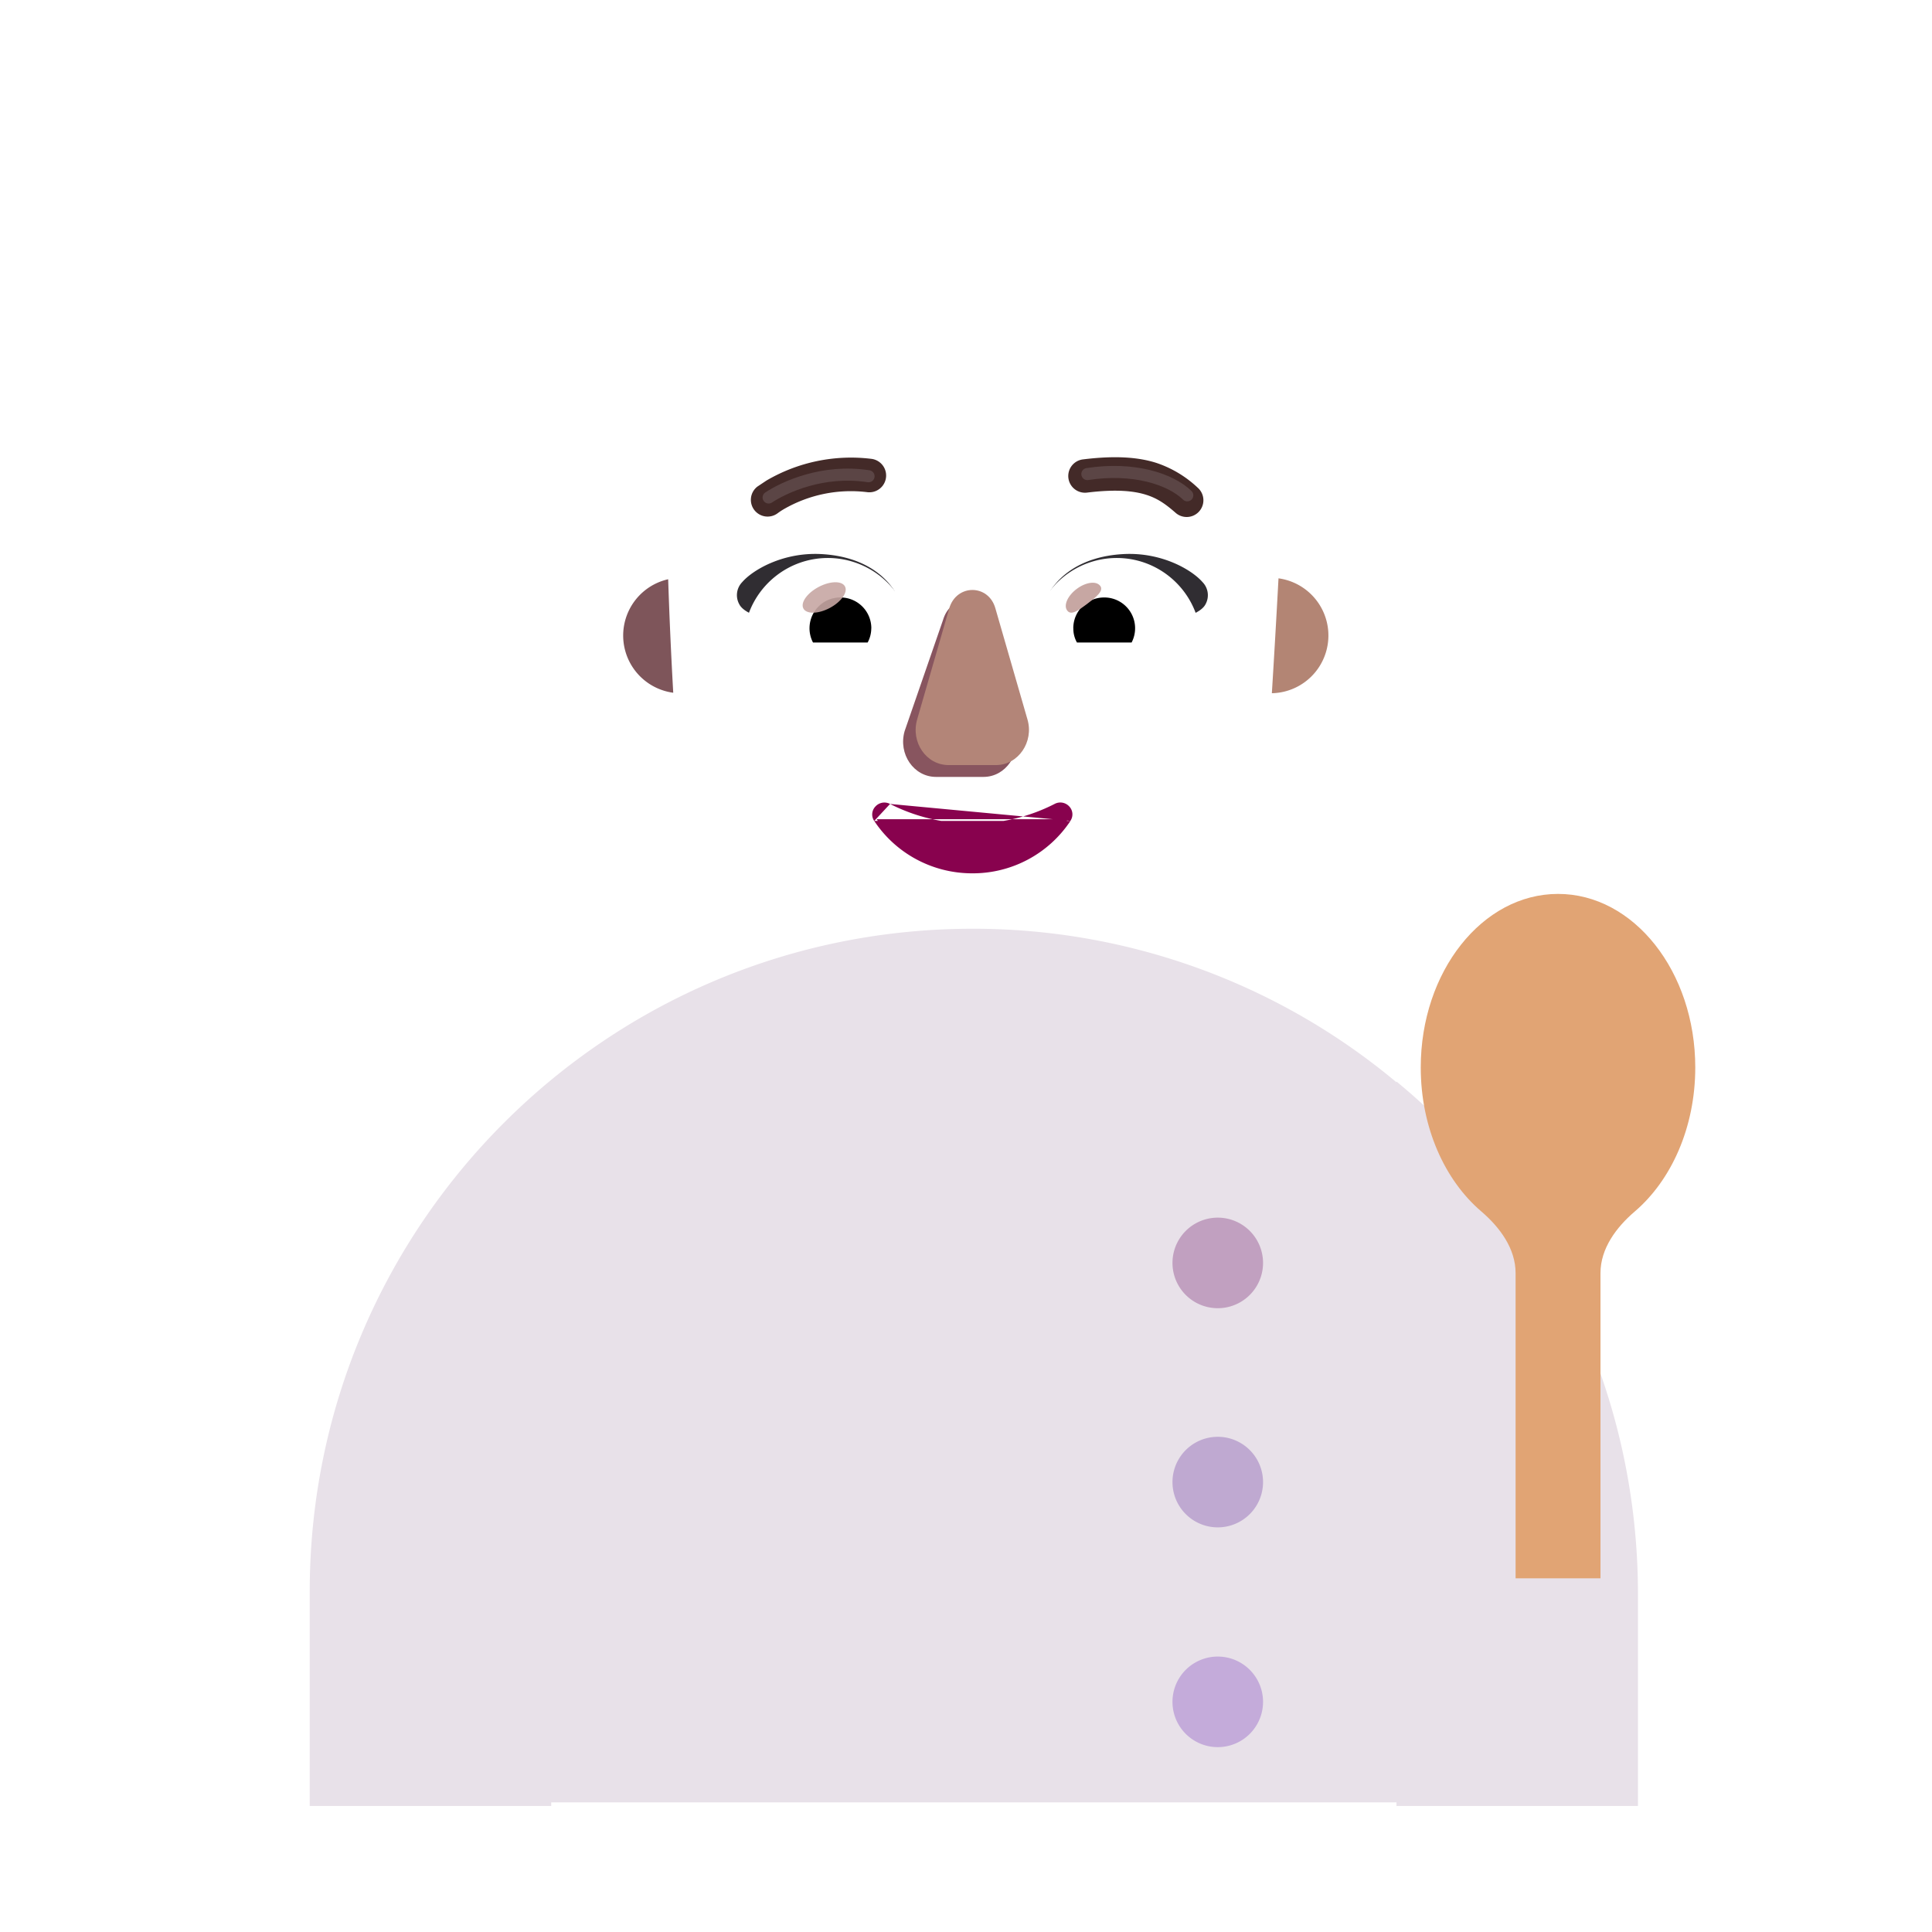 <svg xmlns="http://www.w3.org/2000/svg" width="3em" height="3em" viewBox="0 0 32 32"><g fill="none"><g filter="url(#)"><path fill="url(#)" d="M23.584 10.66a3.5 3.5 0 0 0-.562-1.912c-.545-.846-1.488-1.201-1.488-1.862v-.01c0-.92-.138-1.76-.493-2.381H10.724c-.305.62-.394 1.46-.394 2.381v.01c0 .661-1.203 1.128-1.685 1.862a3.5 3.5 0 0 0-.561 1.911c0 .54.118 1.041.335 1.502c.069.15.069.33 0 .48a3.4 3.4 0 0 0-.335 1.481c0 1.861 1.488 3.373 3.32 3.373h8.859c1.833 0 3.32-1.512 3.32-3.373c0-.53-.118-1.03-.334-1.481a.58.58 0 0 1 0-.48a3.5 3.5 0 0 0 .335-1.502"/><path fill="url(#)" d="M23.584 10.66a3.5 3.5 0 0 0-.562-1.912c-.545-.846-1.488-1.201-1.488-1.862v-.01c0-.92-.138-1.76-.493-2.381H10.724c-.305.62-.394 1.46-.394 2.381v.01c0 .661-1.203 1.128-1.685 1.862a3.5 3.5 0 0 0-.561 1.911c0 .54.118 1.041.335 1.502c.069.15.069.33 0 .48a3.4 3.4 0 0 0-.335 1.481c0 1.861 1.488 3.373 3.32 3.373h8.859c1.833 0 3.32-1.512 3.32-3.373c0-.53-.118-1.03-.334-1.481a.58.58 0 0 1 0-.48a3.5 3.5 0 0 0 .335-1.502"/><path fill="url(#)" d="M23.584 10.66a3.5 3.5 0 0 0-.562-1.912c-.545-.846-1.488-1.201-1.488-1.862v-.01c0-.92-.138-1.76-.493-2.381H10.724c-.305.62-.394 1.46-.394 2.381v.01c0 .661-1.203 1.128-1.685 1.862a3.5 3.5 0 0 0-.561 1.911c0 .54.118 1.041.335 1.502c.069.15.069.33 0 .48a3.4 3.4 0 0 0-.335 1.481c0 1.861 1.488 3.373 3.32 3.373h8.859c1.833 0 3.32-1.512 3.32-3.373c0-.53-.118-1.03-.334-1.481a.58.58 0 0 1 0-.48a3.5 3.5 0 0 0 .335-1.502"/><path fill="url(#)" d="M23.584 10.66a3.5 3.5 0 0 0-.562-1.912c-.545-.846-1.488-1.201-1.488-1.862v-.01c0-.92-.138-1.76-.493-2.381H10.724c-.305.62-.394 1.46-.394 2.381v.01c0 .661-1.203 1.128-1.685 1.862a3.5 3.5 0 0 0-.561 1.911c0 .54.118 1.041.335 1.502c.069.15.069.33 0 .48a3.4 3.4 0 0 0-.335 1.481c0 1.861 1.488 3.373 3.32 3.373h8.859c1.833 0 3.32-1.512 3.32-3.373c0-.53-.118-1.03-.334-1.481a.58.58 0 0 1 0-.48a3.5 3.5 0 0 0 .335-1.502"/><path fill="url(#)" d="M23.584 10.66a3.5 3.5 0 0 0-.562-1.912c-.545-.846-1.488-1.201-1.488-1.862v-.01c0-.92-.138-1.76-.493-2.381H10.724c-.305.62-.394 1.46-.394 2.381v.01c0 .661-1.203 1.128-1.685 1.862a3.5 3.5 0 0 0-.561 1.911c0 .54.118 1.041.335 1.502c.069.15.069.33 0 .48a3.4 3.4 0 0 0-.335 1.481c0 1.861 1.488 3.373 3.32 3.373h8.859c1.833 0 3.32-1.512 3.32-3.373c0-.53-.118-1.03-.334-1.481a.58.58 0 0 1 0-.48a3.5 3.5 0 0 0 .335-1.502"/></g><g filter="url(#)"><path fill="url(#)" d="M21.026 12.133q.1-1.595.185-3.191a1.61 1.61 0 0 1-.185 3.19"/><path fill="url(#)" d="M21.026 12.133q.1-1.595.185-3.191a1.61 1.61 0 0 1-.185 3.19"/></g><g filter="url(#)"><path fill="url(#)" d="M11.05 8.933a1.61 1.61 0 0 0 .139 3.2a78 78 0 0 1-.139-3.2"/></g><g filter="url(#)"><path fill="#7E555A" d="M11.067 9.594a.956.956 0 0 0 .084 1.88a78 78 0 0 1-.084-1.88"/><path fill="url(#)" d="M11.067 9.594a.956.956 0 0 0 .084 1.88a78 78 0 0 1-.084-1.88"/></g><g filter="url(#)"><path fill="#B38574" d="M21.066 11.482q.059-.952.11-1.903a.956.956 0 0 1-.11 1.903"/><path fill="url(#)" d="M21.066 11.482q.059-.952.11-1.903a.956.956 0 0 1-.11 1.903"/></g><path fill="#E8E1E9" d="M16.11 15.383c-6.07 0-10.98 4.92-10.98 10.98v3.55h4v-.06h14v.06h4v-3.502c0-3.421-1.554-6.481-4-8.498v.013a10.92 10.92 0 0 0-7.02-2.543"/><path fill="url(#)" d="M16.11 15.383c-6.07 0-10.98 4.92-10.98 10.98v3.55h4v-.06h14v.06h4v-3.502c0-3.421-1.554-6.481-4-8.498v.013a10.92 10.92 0 0 0-7.02-2.543"/><path fill="url(#)" d="M23.13 29.913h4v-3.502c0-3.421-1.554-6.481-4-8.498z"/><path fill="url(#)" d="M23.13 29.913h4v-3.502c0-3.421-1.554-6.481-4-8.498z"/><path fill="url(#)" d="M9.13 17.886a10.96 10.96 0 0 0-4 8.477v3.55h4z"/><path fill="url(#)" d="M9.13 17.886a10.96 10.96 0 0 0-4 8.477v3.55h4z"/><path fill="url(#)" d="M9.13 17.886a10.96 10.96 0 0 0-4 8.477v3.55h4z"/><g filter="url(#)"><path fill="url(#)" d="M9.13 17.913h10.052c2.176 0 3.947 1.796 3.947 4.003v7.997h-14z"/><path fill="url(#)" d="M9.13 17.913h10.052c2.176 0 3.947 1.796 3.947 4.003v7.997h-14z"/></g><path fill="url(#)" d="M9.13 17.913h10.052c2.176 0 3.947 1.796 3.947 4.003v7.997h-14z"/><path fill="url(#)" d="M9.13 17.913h10.052c2.176 0 3.947 1.796 3.947 4.003v7.997h-14z"/><g filter="url(#)"><path fill="url(#)" d="M15.843 17.409c-.385.032-1.405.252-2.103 1.142c-.469.599-.498 1.44-.52 2.069q-.004.176-.013.326q-.017.216-.07.362c-.054.155.04.342.2.332c.58-.036 1.018-.163 1.664-.705c.492-.413.742-1.063.85-1.717c.044.662.23 1.333.678 1.792c.59.604 1.013.773 1.587.867c.158.025.27-.152.231-.31a1.4 1.4 0 0 1-.034-.369q.007-.15.019-.325c.04-.628.095-1.468-.313-2.11c-.607-.955-1.6-1.275-1.98-1.345a5 5 0 0 0-.127.583a5 5 0 0 0-.07-.592"/></g><path fill="url(#)" d="M23.539 18.268H8.69a10.94 10.94 0 0 1 7.42-2.885c3.483 0 5.152.811 7.429 2.885"/><path fill="url(#)" d="M23.539 18.268H8.69a10.94 10.94 0 0 1 7.42-2.885c3.483 0 5.152.811 7.429 2.885"/><g filter="url(#)"><path fill="#C4ABDA" d="M20.92 28.188a.75.75 0 1 1-1.5 0a.75.75 0 0 1 1.5 0"/></g><g filter="url(#)"><path fill="#BFA9D1" d="M20.17 25.298a.75.75 0 1 0 0-1.5a.75.75 0 0 0 0 1.5"/></g><g filter="url(#)"><path fill="#C1A0C0" d="M20.17 21.668a.75.75 0 1 0 0-1.5a.75.75 0 0 0 0 1.5"/></g><g filter="url(#)"><path fill="url(#)" d="M21.19 28.043a.75.75 0 1 1-1.5 0a.75.75 0 0 1 1.5 0"/></g><g filter="url(#)"><path fill="url(#)" d="M20.44 25.153a.75.75 0 1 0 0-1.5a.75.75 0 0 0 0 1.5"/></g><g filter="url(#)"><path fill="url(#)" d="M20.44 21.523a.75.75 0 1 0 0-1.5a.75.75 0 0 0 0 1.5"/></g><path fill="url(#)" d="M27.112 22.97a.97.97 0 0 1 .967.967v2.215h-1.934v-2.215a.976.976 0 0 1 .967-.967"/><path fill="url(#)" d="M27.112 22.97a.97.97 0 0 1 .967.967v2.215h-1.934v-2.215a.976.976 0 0 1 .967-.967"/><path fill="url(#)" d="M13.917 18.597c.67-.924 1.704-1.194 2.096-1.245c.206.83.308 2.667-.683 3.563c-.635.574-1.078.722-1.67.787c-.164.018-.27-.165-.222-.322c.03-.1.051-.22.053-.365c.01-.634-.109-1.681.426-2.418"/><path fill="url(#)" d="M13.917 18.597c.67-.924 1.704-1.194 2.096-1.245c.206.83.308 2.667-.683 3.563c-.635.574-1.078.722-1.67.787c-.164.018-.27-.165-.222-.322c.03-.1.051-.22.053-.365c.01-.634-.109-1.681.426-2.418"/><path fill="url(#)" d="M13.917 18.597c.67-.924 1.704-1.194 2.096-1.245c.206.83.308 2.667-.683 3.563c-.635.574-1.078.722-1.67.787c-.164.018-.27-.165-.222-.322c.03-.1.051-.22.053-.365c.01-.634-.109-1.681.426-2.418"/><path fill="url(#)" d="M18.312 18.597c-.67-.924-1.704-1.194-2.096-1.245c-.205.83-.308 2.667.684 3.563c.635.574 1.077.722 1.67.787c.163.018.268-.165.221-.322c-.03-.1-.051-.22-.053-.365c-.01-.634.109-1.681-.426-2.418"/><path fill="url(#)" d="M18.312 18.597c-.67-.924-1.704-1.194-2.096-1.245c-.205.83-.308 2.667.684 3.563c.635.574 1.077.722 1.67.787c.163.018.268-.165.221-.322c-.03-.1-.051-.22-.053-.365c-.01-.634.109-1.681-.426-2.418"/><path fill="url(#)" d="M18.312 18.597c-.67-.924-1.704-1.194-2.096-1.245c-.205.83-.308 2.667.684 3.563c.635.574 1.077.722 1.67.787c.163.018.268-.165.221-.322c-.03-.1-.051-.22-.053-.365c-.01-.634.109-1.681-.426-2.418"/><path fill="url(#)" d="M18.312 18.597c-.67-.924-1.704-1.194-2.096-1.245c-.205.83-.308 2.667.684 3.563c.635.574 1.077.722 1.67.787c.163.018.268-.165.221-.322c-.03-.1-.051-.22-.053-.365c-.01-.634.109-1.681-.426-2.418"/><g filter="url(#)"><path fill="url(#)" d="M15.442 17.47c.19-.062.44-.118.707-.118s.517.056.707.119a.39.39 0 0 1 .254.45c-.092.487-.269.8-.463.99a.5.5 0 0 1-.268.13c-.109.02-.337.032-.476 0a.43.43 0 0 1-.252-.13c-.194-.19-.371-.503-.464-.99a.39.39 0 0 1 .255-.45"/></g><g filter="url(#)"><path fill="#E1A474" d="M26.509 21.086c0-.405.26-.757.568-1.02c.605-.517 1.002-1.392 1.002-2.385c0-1.588-1.018-2.875-2.273-2.875s-2.274 1.287-2.274 2.875c0 .993.398 1.868 1.003 2.384c.308.264.568.616.568 1.021v5.056h1.406z"/><path fill="url(#)" d="M26.509 21.086c0-.405.26-.757.568-1.02c.605-.517 1.002-1.392 1.002-2.385c0-1.588-1.018-2.875-2.273-2.875s-2.274 1.287-2.274 2.875c0 .993.398 1.868 1.003 2.384c.308.264.568.616.568 1.021v5.056h1.406z"/></g><g filter="url(#)"><ellipse cx="25.806" cy="17.627" fill="url(#)" rx="1.711" ry="2.227"/></g><g filter="url(#)"><path fill="url(#)" d="M23.762 25.209a.73.73 0 0 1 .726-.732h2.391a1.2 1.2 0 0 1 1.2 1.2v3.206a1 1 0 0 1-1 1h-2.591a.731.731 0 0 1-.32-1.389a.735.735 0 0 1 0-1.314a.735.735 0 0 1 0-1.314a.74.74 0 0 1-.406-.657"/><path fill="url(#)" d="M23.762 25.209a.73.73 0 0 1 .726-.732h2.391a1.2 1.2 0 0 1 1.2 1.2v3.206a1 1 0 0 1-1 1h-2.591a.731.731 0 0 1-.32-1.389a.735.735 0 0 1 0-1.314a.735.735 0 0 1 0-1.314a.74.74 0 0 1-.406-.657"/><path fill="url(#)" d="M23.762 25.209a.73.73 0 0 1 .726-.732h2.391a1.2 1.2 0 0 1 1.2 1.2v3.206a1 1 0 0 1-1 1h-2.591a.731.731 0 0 1-.32-1.389a.735.735 0 0 1 0-1.314a.735.735 0 0 1 0-1.314a.74.74 0 0 1-.406-.657"/><path fill="url(#)" d="M23.762 25.209a.73.73 0 0 1 .726-.732h2.391a1.2 1.2 0 0 1 1.2 1.2v3.206a1 1 0 0 1-1 1h-2.591a.731.731 0 0 1-.32-1.389a.735.735 0 0 1 0-1.314a.735.735 0 0 1 0-1.314a.74.74 0 0 1-.406-.657"/><path fill="url(#)" d="M23.762 25.209a.73.73 0 0 1 .726-.732h2.391a1.2 1.2 0 0 1 1.2 1.2v3.206a1 1 0 0 1-1 1h-2.591a.731.731 0 0 1-.32-1.389a.735.735 0 0 1 0-1.314a.735.735 0 0 1 0-1.314a.74.74 0 0 1-.406-.657"/></g><g filter="url(#)"><path stroke="url(#)" stroke-linecap="round" stroke-width=".1" d="M24.282 25.86h1.796"/></g><g filter="url(#)"><path stroke="url(#)" stroke-linecap="round" stroke-width=".1" d="M24.204 27.166H26"/></g><g filter="url(#)"><path stroke="url(#)" stroke-linecap="round" stroke-width=".1" d="M24.282 28.47h1.796"/></g><g filter="url(#)"><path fill="url(#)" d="M20.194 7.21H16.88c-1.314 0-2.508-.595-3.244-1.657a.272.272 0 0 0-.478.049l-.08.195a2.34 2.34 0 0 1-1.234 1.238a.4.4 0 0 1-.11.048c-.248.117-.816.488-.825 1.452l.139 3.236c.12 2.865 2.379 4.785 5.115 4.785c2.738 0 4.997-1.92 5.116-4.785l.13-3.08c-.02-1.354-1.026-1.481-1.215-1.481"/><path fill="url(#)" d="M20.194 7.21H16.88c-1.314 0-2.508-.595-3.244-1.657a.272.272 0 0 0-.478.049l-.08.195a2.34 2.34 0 0 1-1.234 1.238a.4.4 0 0 1-.11.048c-.248.117-.816.488-.825 1.452l.139 3.236c.12 2.865 2.379 4.785 5.115 4.785c2.738 0 4.997-1.92 5.116-4.785l.13-3.08c-.02-1.354-1.026-1.481-1.215-1.481"/><path fill="url(#)" d="M20.194 7.21H16.88c-1.314 0-2.508-.595-3.244-1.657a.272.272 0 0 0-.478.049l-.08.195a2.34 2.34 0 0 1-1.234 1.238a.4.4 0 0 1-.11.048c-.248.117-.816.488-.825 1.452l.139 3.236c.12 2.865 2.379 4.785 5.115 4.785c2.738 0 4.997-1.92 5.116-4.785l.13-3.08c-.02-1.354-1.026-1.481-1.215-1.481"/><path fill="url(#)" d="M20.194 7.21H16.88c-1.314 0-2.508-.595-3.244-1.657a.272.272 0 0 0-.478.049l-.08.195a2.34 2.34 0 0 1-1.234 1.238a.4.4 0 0 1-.11.048c-.248.117-.816.488-.825 1.452l.139 3.236c.12 2.865 2.379 4.785 5.115 4.785c2.738 0 4.997-1.92 5.116-4.785l.13-3.08c-.02-1.354-1.026-1.481-1.215-1.481"/><path fill="url(#)" d="M20.194 7.21H16.88c-1.314 0-2.508-.595-3.244-1.657a.272.272 0 0 0-.478.049l-.08.195a2.34 2.34 0 0 1-1.234 1.238a.4.4 0 0 1-.11.048c-.248.117-.816.488-.825 1.452l.139 3.236c.12 2.865 2.379 4.785 5.115 4.785c2.738 0 4.997-1.92 5.116-4.785l.13-3.08c-.02-1.354-1.026-1.481-1.215-1.481"/><path fill="url(#)" d="M20.194 7.21H16.88c-1.314 0-2.508-.595-3.244-1.657a.272.272 0 0 0-.478.049l-.08.195a2.34 2.34 0 0 1-1.234 1.238a.4.4 0 0 1-.11.048c-.248.117-.816.488-.825 1.452l.139 3.236c.12 2.865 2.379 4.785 5.115 4.785c2.738 0 4.997-1.92 5.116-4.785l.13-3.08c-.02-1.354-1.026-1.481-1.215-1.481"/><path fill="url(#)" d="M20.194 7.21H16.88c-1.314 0-2.508-.595-3.244-1.657a.272.272 0 0 0-.478.049l-.08.195a2.34 2.34 0 0 1-1.234 1.238a.4.4 0 0 1-.11.048c-.248.117-.816.488-.825 1.452l.139 3.236c.12 2.865 2.379 4.785 5.115 4.785c2.738 0 4.997-1.92 5.116-4.785l.13-3.08c-.02-1.354-1.026-1.481-1.215-1.481"/><path fill="url(#)" d="M20.194 7.21H16.88c-1.314 0-2.508-.595-3.244-1.657a.272.272 0 0 0-.478.049l-.08.195a2.34 2.34 0 0 1-1.234 1.238a.4.4 0 0 1-.11.048c-.248.117-.816.488-.825 1.452l.139 3.236c.12 2.865 2.379 4.785 5.115 4.785c2.738 0 4.997-1.92 5.116-4.785l.13-3.08c-.02-1.354-1.026-1.481-1.215-1.481"/></g><path fill="url(#)" d="M20.194 7.21H16.88c-1.314 0-2.508-.595-3.244-1.657a.272.272 0 0 0-.478.049l-.08.195a2.34 2.34 0 0 1-1.234 1.238a.4.4 0 0 1-.11.048c-.248.117-.816.488-.825 1.452l.139 3.236c.12 2.865 2.379 4.785 5.115 4.785c2.738 0 4.997-1.92 5.116-4.785l.13-3.08c-.02-1.354-1.026-1.481-1.215-1.481"/><path fill="url(#)" d="M20.194 7.21H16.88c-1.314 0-2.508-.595-3.244-1.657a.272.272 0 0 0-.478.049l-.08.195a2.34 2.34 0 0 1-1.234 1.238a.4.4 0 0 1-.11.048c-.248.117-.816.488-.825 1.452l.139 3.236c.12 2.865 2.379 4.785 5.115 4.785c2.738 0 4.997-1.92 5.116-4.785l.13-3.08c-.02-1.354-1.026-1.481-1.215-1.481"/><g filter="url(#)"><path fill="#88555F" d="m15.618 10.273l-.635 1.838c-.108.379.152.757.52.757h.787c.37 0 .63-.384.52-.757l-.53-1.838c-.114-.407-.542-.407-.662 0"/></g><g filter="url(#)"><path fill="#B38578" d="m15.722 10.077l-.531 1.839c-.109.378.151.756.52.756h.787c.368 0 .629-.384.52-.756l-.531-1.839c-.114-.407-.646-.407-.765 0"/><path fill="url(#)" d="m15.722 10.077l-.531 1.839c-.109.378.151.756.52.756h.787c.368 0 .629-.384.52-.756l-.531-1.839c-.114-.407-.646-.407-.765 0"/><path fill="url(#)" d="m15.722 10.077l-.531 1.839c-.109.378.151.756.52.756h.787c.368 0 .629-.384.52-.756l-.531-1.839c-.114-.407-.646-.407-.765 0"/><path fill="url(#)" d="m15.722 10.077l-.531 1.839c-.109.378.151.756.52.756h.787c.368 0 .629-.384.52-.756l-.531-1.839c-.114-.407-.646-.407-.765 0"/><path fill="url(#)" d="m15.722 10.077l-.531 1.839c-.109.378.151.756.52.756h.787c.368 0 .629-.384.52-.756l-.531-1.839c-.114-.407-.646-.407-.765 0"/></g><path fill="#88024E" stroke="url(#)" stroke-width=".1" d="M14.742 13.316a2.96 2.96 0 0 0 1.362.323a2.94 2.94 0 0 0 1.363-.323a.2.2 0 0 1 .242.04a.19.19 0 0 1 .02.24m-2.987-.28l2.946.253m-2.946-.253a.2.2 0 0 0-.242.042a.19.19 0 0 0-.02.24m.262-.282l-.22.253m3.208.028l-.042-.028m.042.028l-.042-.028m.042.028a1.94 1.94 0 0 1-1.626.868c-.681 0-1.28-.347-1.624-.868m3.208-.028a1.9 1.9 0 0 1-1.584.846a1.9 1.9 0 0 1-1.583-.846m-.041.028l.041-.028m-.041.028l.041-.028"/><g filter="url(#)"><path fill="#432A28" d="M19.837 8.077a1.85 1.85 0 0 0-.687-.411c-.304-.096-.685-.122-1.213-.057a.277.277 0 0 0 .068.55c.48-.059.776-.028.978.036c.198.062.333.163.49.3a.277.277 0 0 0 .364-.418"/></g><g filter="url(#)"><path fill="#432A28" d="M12.694 7.96a2.77 2.77 0 0 1 1.739-.36a.277.277 0 1 1-.068.552a2.22 2.22 0 0 0-1.387.284a1 1 0 0 0-.091.06l-.003.002a.277.277 0 0 1-.34-.438z"/></g><g filter="url(#)"><path stroke="#5B4545" stroke-linecap="round" stroke-width=".2" d="M12.731 8.24c.257-.17.898-.47 1.655-.352"/></g><g filter="url(#)"><path stroke="#5B4545" stroke-linecap="round" stroke-width=".2" d="M19.665 8.204c-.282-.274-.897-.47-1.655-.352"/></g><g filter="url(#)"><path fill="url(#)" d="M10.699 1.998a1.933 1.933 0 0 0-.682 3.743a.215.215 0 0 1 .143.198v1.052c0 .248.201.45.45.45h11.099a.45.45 0 0 0 .45-.45V5.936c0-.089.059-.166.142-.198a1.934 1.934 0 0 0-.69-3.74z"/><path fill="url(#)" d="M10.699 1.998a1.933 1.933 0 0 0-.682 3.743a.215.215 0 0 1 .143.198v1.052c0 .248.201.45.45.45h11.099a.45.45 0 0 0 .45-.45V5.936c0-.089.059-.166.142-.198a1.934 1.934 0 0 0-.69-3.74z"/></g><path fill="url(#)" d="M22.185 5.838H10.132a.2.2 0 0 1 .028.101v1.052c0 .248.201.45.45.45h11.099a.45.45 0 0 0 .45-.45V5.936a.2.2 0 0 1 .026-.098"/><path fill="url(#)" d="M22.185 5.838H10.132a.2.2 0 0 1 .028.101v1.052c0 .248.201.45.45.45h11.099a.45.45 0 0 0 .45-.45V5.936a.2.2 0 0 1 .026-.098"/><g filter="url(#)"><path fill="url(#)" d="m13.587 5.788l-.475-1.848v1.848z"/></g><g filter="url(#)"><path fill="url(#)" d="m18.7 5.788l.474-1.848v1.848z"/></g><g filter="url(#)"><path fill="url(#)" d="M15.869 3.651h.58v2.137h-.58z"/></g><g filter="url(#)"><path fill="#302D32" d="M18.613 9.177c-.766.04-1.099.422-1.219.614l2.012.46c.14.008.484-.085.563-.246a.31.31 0 0 0-.051-.363c-.176-.203-.674-.497-1.305-.465"/></g><g filter="url(#)"><path fill="#302D32" d="M13.598 9.177c.766.04 1.1.422 1.219.614l-2.012.46c-.14.008-.484-.085-.562-.246a.31.31 0 0 1 .05-.363c.176-.203.675-.497 1.305-.465"/></g><path fill="#fff" d="M18.496 9.242c.653 0 1.204.45 1.354 1.06a.274.274 0 0 1-.267.34h-2.231a.23.23 0 0 1-.228-.272a1.4 1.4 0 0 1 1.372-1.128"/><path fill="url(#)" d="M18.289 9.514a.892.892 0 0 1 .86 1.128h-1.725a.896.896 0 0 1 .864-1.128"/><path fill="#000" d="M17.777 10.407c0-.284.227-.511.511-.511a.51.51 0 0 1 .455.746h-.905a.46.46 0 0 1-.06-.235"/><g filter="url(#)"><path fill="#C7A7A3" d="M18.223 9.703c.064.085-.07.189-.22.302c-.152.113-.264.192-.327.107c-.064-.085.007-.245.158-.358s.325-.136.389-.05"/><path fill="url(#)" d="M18.223 9.703c.064.085-.07.189-.22.302c-.152.113-.264.192-.327.107c-.064-.085.007-.245.158-.358s.325-.136.389-.05"/></g><g filter="url(#)"><path fill="url(#)" d="M19.083 10.29a.84.84 0 0 0-.231-.463l-.26.285l.117.228z"/></g><path fill="#fff" d="M13.714 9.242c-.654 0-1.205.45-1.356 1.06c-.044.174.09.34.268.34h2.232a.23.23 0 0 0 .227-.272a1.4 1.4 0 0 0-1.372-1.128"/><path fill="url(#)" d="M13.92 9.514a.893.893 0 0 0-.86 1.128h1.724a1 1 0 0 0 .033-.235a.9.9 0 0 0-.897-.893"/><path fill="#000" d="M14.432 10.407a.51.51 0 0 0-.512-.511a.51.51 0 0 0-.454.746h.905a.5.5 0 0 0 .06-.235"/><g filter="url(#)"><path fill="url(#)" d="M14.736 10.302c0-.288-.235-.48-.298-.539l-.289.28l.178.36z"/></g><g filter="url(#)"><ellipse cx="13.651" cy="9.896" fill="#C7A7A3" fill-opacity=".9" rx=".39" ry=".197" transform="rotate(-27.914 13.651 9.896)"/><ellipse cx="13.651" cy="9.896" fill="url(#)" rx=".39" ry=".197" transform="rotate(-27.914 13.651 9.896)"/></g><defs><radialGradient id="" cx="0" cy="0" r="1" gradientTransform="rotate(140.889 3.89 5.297)scale(4.246 1.657)" gradientUnits="userSpaceOnUse"><stop offset=".267" stop-color="#5C4A46"/><stop offset="1" stop-color="#5C4A46" stop-opacity="0"/></radialGradient><radialGradient id="" cx="0" cy="0" r="1" gradientTransform="matrix(2.12 0 0 3.476 20.286 7.63)" gradientUnits="userSpaceOnUse"><stop offset=".27" stop-color="#150A0D"/><stop offset="1" stop-color="#150A0D" stop-opacity="0"/></radialGradient><radialGradient id="" cx="0" cy="0" r="1" gradientTransform="matrix(0 4.908 -5.852 0 14.832 12.586)" gradientUnits="userSpaceOnUse"><stop offset=".493" stop-color="#160C19"/><stop offset="1" stop-color="#160C19" stop-opacity="0"/></radialGradient><radialGradient id="" cx="0" cy="0" r="1" gradientTransform="rotate(117.05 7.925 13.535)scale(2.238 1.045)" gradientUnits="userSpaceOnUse"><stop stop-color="#534341"/><stop offset="1" stop-color="#534341" stop-opacity="0"/></radialGradient><radialGradient id="" cx="0" cy="0" r="1" gradientTransform="rotate(-43.767 24.366 -21.17)scale(1.622 2.626)" gradientUnits="userSpaceOnUse"><stop offset=".64" stop-color="#B28279"/><stop offset="1" stop-color="#CCA58B"/></radialGradient><radialGradient id="" cx="0" cy="0" r="1" gradientTransform="matrix(.568 0 0 .515 21.839 8.845)" gradientUnits="userSpaceOnUse"><stop stop-color="#906D53"/><stop offset="1" stop-color="#906D53" stop-opacity="0"/></radialGradient><radialGradient id="" cx="0" cy="0" r="1" gradientTransform="matrix(-.407 0 0 -.924 10.761 10.534)" gradientUnits="userSpaceOnUse"><stop offset=".722" stop-color="#6C4640" stop-opacity="0"/><stop offset="1" stop-color="#6C4640"/></radialGradient><radialGradient id="" cx="0" cy="0" r="1" gradientTransform="matrix(.665 -.1 .154 1.029 21.347 10.63)" gradientUnits="userSpaceOnUse"><stop offset=".719" stop-color="#A26D62" stop-opacity="0"/><stop offset="1" stop-color="#A26D62"/></radialGradient><radialGradient id="" cx="0" cy="0" r="1" gradientTransform="rotate(22.533 -35.277 58.617)scale(3.18 4.815)" gradientUnits="userSpaceOnUse"><stop offset=".385" stop-color="#DCCAD4"/><stop offset="1" stop-color="#DCCAD4" stop-opacity="0"/></radialGradient><radialGradient id="" cx="0" cy="0" r="1" gradientTransform="matrix(0 -5.956 3.297 0 24.142 30.115)" gradientUnits="userSpaceOnUse"><stop stop-color="#A78BB9"/><stop offset="1" stop-color="#A78BB9" stop-opacity="0"/></radialGradient><radialGradient id="" cx="0" cy="0" r="1" gradientTransform="matrix(0 -8.375 .969 0 7.583 30.619)" gradientUnits="userSpaceOnUse"><stop stop-color="#B8A1D0"/><stop offset="1" stop-color="#B8A1D0" stop-opacity="0"/></radialGradient><radialGradient id="" cx="0" cy="0" r="1" gradientTransform="matrix(-9.199 8.681 -6.698 -7.098 21.184 19.59)" gradientUnits="userSpaceOnUse"><stop stop-color="#E9DAE3"/><stop offset="1" stop-color="#D8C4E9"/></radialGradient><radialGradient id="" cx="0" cy="0" r="1" gradientTransform="matrix(0 -8.05 5.037 0 21.848 32.363)" gradientUnits="userSpaceOnUse"><stop stop-color="#CFAEE5"/><stop offset="1" stop-color="#CFAEE5" stop-opacity="0"/></radialGradient><radialGradient id="" cx="0" cy="0" r="1" gradientTransform="rotate(75.069 -5.214 16.282)scale(4.01 7.09)" gradientUnits="userSpaceOnUse"><stop stop-color="#A196A1"/><stop offset="1" stop-color="#A196A1" stop-opacity="0"/></radialGradient><radialGradient id="" cx="0" cy="0" r="1" gradientTransform="rotate(161.865 9.23 10.1)scale(9.174 5.468)" gradientUnits="userSpaceOnUse"><stop stop-color="#E94574"/><stop offset="1" stop-color="#B22A4E"/></radialGradient><radialGradient id="" cx="0" cy="0" r="1" gradientTransform="rotate(165.355 6.837 8.603)scale(4.928 2.84)" gradientUnits="userSpaceOnUse"><stop offset=".383" stop-color="#8D0C24"/><stop offset="1" stop-color="#8D0C24" stop-opacity="0"/></radialGradient><radialGradient id="" cx="0" cy="0" r="1" gradientTransform="rotate(145.688 10.565 16.185)scale(2.341 2.299)" gradientUnits="userSpaceOnUse"><stop offset=".464" stop-color="#A27F66"/><stop offset="1" stop-color="#6F4745"/></radialGradient><radialGradient id="" cx="0" cy="0" r="1" gradientTransform="matrix(.762 -.58 .445 .584 27.844 23.45)" gradientUnits="userSpaceOnUse"><stop offset=".132" stop-color="#CBA68E"/><stop offset="1" stop-color="#CBA68E" stop-opacity="0"/></radialGradient><radialGradient id="" cx="0" cy="0" r="1" gradientTransform="matrix(-1.797 3.031 -1.674 -.993 15.317 19.197)" gradientUnits="userSpaceOnUse"><stop offset=".198" stop-color="#DE3D65"/><stop offset="1" stop-color="#B92C4A"/></radialGradient><radialGradient id="" cx="0" cy="0" r="1" gradientTransform="matrix(.688 2 -1.407 .484 15.677 18.072)" gradientUnits="userSpaceOnUse"><stop offset=".337" stop-color="#9C1931"/><stop offset="1" stop-color="#C93356" stop-opacity="0"/></radialGradient><radialGradient id="" cx="0" cy="0" r="1" gradientTransform="matrix(.686 -1.328 .788 .407 14.787 20.37)" gradientUnits="userSpaceOnUse"><stop stop-color="#EA4067"/><stop offset="1" stop-color="#DA3158" stop-opacity="0"/></radialGradient><radialGradient id="" cx="0" cy="0" r="1" gradientTransform="matrix(2.023 3.475 -2.702 1.573 17.654 18.487)" gradientUnits="userSpaceOnUse"><stop offset=".315" stop-color="#E33964"/><stop offset="1" stop-color="#BF2245"/></radialGradient><radialGradient id="" cx="0" cy="0" r="1" gradientTransform="matrix(-.5 1.078 -.872 -.405 16.208 18.79)" gradientUnits="userSpaceOnUse"><stop stop-color="#9C1931"/><stop offset="1" stop-color="#9C1931" stop-opacity="0"/></radialGradient><radialGradient id="" cx="0" cy="0" r="1" gradientTransform="matrix(-1.469 -2.609 .901 -.507 19.145 21.197)" gradientUnits="userSpaceOnUse"><stop offset=".371" stop-color="#DF3D53"/><stop offset="1" stop-color="#DF3D53" stop-opacity="0"/></radialGradient><radialGradient id="" cx="0" cy="0" r="1" gradientTransform="rotate(153.435 11.937 11.252)scale(1.572 3.249)" gradientUnits="userSpaceOnUse"><stop offset=".524" stop-color="#EAAE7E"/><stop offset="1" stop-color="#EAAE7E" stop-opacity="0"/></radialGradient><radialGradient id="" cx="0" cy="0" r="1" gradientTransform="matrix(2.279 0 0 3.279 24.876 17.806)" gradientUnits="userSpaceOnUse"><stop offset=".356" stop-color="#DA9766"/><stop offset=".746" stop-color="#D68E4A"/></radialGradient><radialGradient id="" cx="0" cy="0" r="1" gradientTransform="matrix(0 .802 -1.354 0 26.199 25.188)" gradientUnits="userSpaceOnUse"><stop offset=".106" stop-color="#C2998B"/><stop offset="1" stop-color="#C99E80" stop-opacity="0"/></radialGradient><radialGradient id="" cx="0" cy="0" r="1" gradientTransform="matrix(0 .859 -1.452 0 26.199 26.482)" gradientUnits="userSpaceOnUse"><stop offset=".109" stop-color="#C2998B"/><stop offset="1" stop-color="#C99E80" stop-opacity="0"/></radialGradient><radialGradient id="" cx="0" cy="0" r="1" gradientTransform="matrix(0 .719 -1.214 0 26.199 27.732)" gradientUnits="userSpaceOnUse"><stop offset=".109" stop-color="#C2998B"/><stop offset="1" stop-color="#C99E80" stop-opacity="0"/></radialGradient><radialGradient id="" cx="0" cy="0" r="1" gradientTransform="matrix(0 .799 -1.727 0 26.199 29.084)" gradientUnits="userSpaceOnUse"><stop offset=".186" stop-color="#C2998B"/><stop offset="1" stop-color="#C99E80" stop-opacity="0"/></radialGradient><radialGradient id="" cx="0" cy="0" r="1" gradientTransform="rotate(155.407 8.473 7.033)scale(7.369 9.816)" gradientUnits="userSpaceOnUse"><stop stop-color="#C79980"/><stop offset="1" stop-color="#946568"/></radialGradient><radialGradient id="" cx="0" cy="0" r="1" gradientTransform="rotate(156.406 7.97 7.287)scale(2.451 1.698)" gradientUnits="userSpaceOnUse"><stop stop-color="#C4967A"/><stop offset="1" stop-color="#C4967A" stop-opacity="0"/></radialGradient><radialGradient id="" cx="0" cy="0" r="1" gradientTransform="matrix(1.328 -4.017 5.128 1.695 13.93 16.556)" gradientUnits="userSpaceOnUse"><stop stop-color="#945A73"/><stop offset="1" stop-color="#945A73" stop-opacity="0"/></radialGradient><radialGradient id="" cx="0" cy="0" r="1" gradientTransform="matrix(-1.324 7.54 -9.492 -1.666 17.213 9.476)" gradientUnits="userSpaceOnUse"><stop offset=".637" stop-color="#8D5E67" stop-opacity="0"/><stop offset=".955" stop-color="#764C51"/></radialGradient><radialGradient id="" cx="0" cy="0" r="1" gradientTransform="rotate(168.978 8.449 6.705)scale(7.249 12.394)" gradientUnits="userSpaceOnUse"><stop offset=".795" stop-color="#9A7267" stop-opacity="0"/><stop offset="1" stop-color="#9A7267"/></radialGradient><radialGradient id="" cx="0" cy="0" r="1" gradientTransform="matrix(0 -1.177 1.455 0 18.53 9.473)" gradientUnits="userSpaceOnUse"><stop stop-color="#AE7B75"/><stop offset="1" stop-color="#AE7B75" stop-opacity="0"/></radialGradient><radialGradient id="" cx="0" cy="0" r="1" gradientTransform="matrix(0 -1.342 1.55 0 14.02 9.24)" gradientUnits="userSpaceOnUse"><stop stop-color="#8F5C65"/><stop offset="1" stop-color="#8F5C65" stop-opacity="0"/></radialGradient><radialGradient id="" cx="0" cy="0" r="1" gradientTransform="rotate(105.2 6.076 10.274)scale(3.419 2.754)" gradientUnits="userSpaceOnUse"><stop stop-color="#AB8179"/><stop offset="1" stop-color="#AB8179" stop-opacity="0"/></radialGradient><radialGradient id="" cx="0" cy="0" r="1" gradientTransform="matrix(-1.324 0 0 -6.592 21.409 10.995)" gradientUnits="userSpaceOnUse"><stop stop-color="#C0967A"/><stop offset="1" stop-color="#C0967A" stop-opacity="0"/></radialGradient><radialGradient id="" cx="0" cy="0" r="1" gradientTransform="matrix(0 1.062 -5.527 0 16.159 7.274)" gradientUnits="userSpaceOnUse"><stop stop-color="#87555F"/><stop offset="1" stop-color="#87555F" stop-opacity="0"/></radialGradient><radialGradient id="" cx="0" cy="0" r="1" gradientTransform="rotate(-101.645 13.264 -.967)scale(2.257 .648)" gradientUnits="userSpaceOnUse"><stop offset=".017" stop-color="#CDA38B"/><stop offset="1" stop-color="#CDA38B" stop-opacity="0"/></radialGradient><radialGradient id="" cx="0" cy="0" r="1" gradientTransform="matrix(-.779 0 0 -.236 16.65 12.058)" gradientUnits="userSpaceOnUse"><stop stop-color="#CA9F8C"/><stop offset="1" stop-color="#CA9F8C" stop-opacity="0"/></radialGradient><radialGradient id="" cx="0" cy="0" r="1" gradientTransform="matrix(0 -3.964 18.869 0 12.989 5.962)" gradientUnits="userSpaceOnUse"><stop offset=".244" stop-color="#AA92C2"/><stop offset="1" stop-color="#D5D3D8"/></radialGradient><radialGradient id="" cx="0" cy="0" r="1" gradientTransform="matrix(-15.406 0 0 -5.612 24.801 2.806)" gradientUnits="userSpaceOnUse"><stop offset=".107" stop-color="#F9F6FC"/><stop offset="1" stop-color="#E7DDF2" stop-opacity="0"/></radialGradient><radialGradient id="" cx="0" cy="0" r="1" gradientTransform="matrix(-.031 -2.469 8.062 -.102 19.239 7.212)" gradientUnits="userSpaceOnUse"><stop offset=".179" stop-color="#EEE3F8"/><stop offset="1" stop-color="#B1A3BF"/></radialGradient><radialGradient id="" cx="0" cy="0" r="1" gradientTransform="matrix(0 .811 -1.29 0 18.286 9.991)" gradientUnits="userSpaceOnUse"><stop offset=".802" stop-color="#7D574A"/><stop offset="1" stop-color="#694B43"/><stop offset="1" stop-color="#804D49"/><stop offset="1" stop-color="#664944"/></radialGradient><radialGradient id="" cx="0" cy="0" r="1" gradientTransform="rotate(-127.812 11.497 .616)scale(.378 .521)" gradientUnits="userSpaceOnUse"><stop offset=".766" stop-color="#FFE6E2" stop-opacity="0"/><stop offset=".966" stop-color="#FFE6E2"/></radialGradient><radialGradient id="" cx="0" cy="0" r="1" gradientTransform="matrix(0 .811 -1.291 0 13.922 9.991)" gradientUnits="userSpaceOnUse"><stop offset=".802" stop-color="#7D574A"/><stop offset="1" stop-color="#694B43"/><stop offset="1" stop-color="#804D49"/><stop offset="1" stop-color="#664944"/></radialGradient><radialGradient id="" cx="0" cy="0" r="1" gradientTransform="matrix(-.008 -.494 .594 -.009 13.636 10.21)" gradientUnits="userSpaceOnUse"><stop offset=".766" stop-color="#FFE6E2" stop-opacity="0"/><stop offset=".966" stop-color="#FFE6E2"/></radialGradient><filter id="" width="15.95" height="13.5" x="7.784" y="4.245" color-interpolation-filters="sRGB" filterUnits="userSpaceOnUse"><feFlood flood-opacity="0" result="BackgroundImageFix"/><feBlend in="SourceGraphic" in2="BackgroundImageFix" result="shape"/><feColorMatrix in="SourceAlpha" result="hardAlpha" values="0 0 0 0 0 0 0 0 0 0 0 0 0 0 0 0 0 0 127 0"/><feOffset dx=".15" dy="-.25"/><feGaussianBlur stdDeviation=".25"/><feComposite in2="hardAlpha" k2="-1" k3="1" operator="arithmetic"/><feColorMatrix values="0 0 0 0 0.153 0 0 0 0 0.102 0 0 0 0 0.169 0 0 0 1 0"/><feBlend in2="shape" result="effect1_innerShadow_4002_1881"/><feColorMatrix in="SourceAlpha" result="hardAlpha" values="0 0 0 0 0 0 0 0 0 0 0 0 0 0 0 0 0 0 127 0"/><feOffset dx="-.3" dy=".25"/><feGaussianBlur stdDeviation=".375"/><feComposite in2="hardAlpha" k2="-1" k3="1" operator="arithmetic"/><feColorMatrix values="0 0 0 0 0.404 0 0 0 0 0.314 0 0 0 0 0.31 0 0 0 1 0"/><feBlend in2="effect1_innerShadow_4002_1881" result="effect2_innerShadow_4002_1881"/></filter><filter id="" width="1.514" height="3.441" x="21.026" y="8.692" color-interpolation-filters="sRGB" filterUnits="userSpaceOnUse"><feFlood flood-opacity="0" result="BackgroundImageFix"/><feBlend in="SourceGraphic" in2="BackgroundImageFix" result="shape"/><feColorMatrix in="SourceAlpha" result="hardAlpha" values="0 0 0 0 0 0 0 0 0 0 0 0 0 0 0 0 0 0 127 0"/><feOffset dy="-.25"/><feGaussianBlur stdDeviation=".25"/><feComposite in2="hardAlpha" k2="-1" k3="1" operator="arithmetic"/><feColorMatrix values="0 0 0 0 0.557 0 0 0 0 0.349 0 0 0 0 0.384 0 0 0 1 0"/><feBlend in2="shape" result="effect1_innerShadow_4002_1881"/></filter><filter id="" width="1.671" height="3.2" x="9.668" y="8.933" color-interpolation-filters="sRGB" filterUnits="userSpaceOnUse"><feFlood flood-opacity="0" result="BackgroundImageFix"/><feBlend in="SourceGraphic" in2="BackgroundImageFix" result="shape"/><feColorMatrix in="SourceAlpha" result="hardAlpha" values="0 0 0 0 0 0 0 0 0 0 0 0 0 0 0 0 0 0 127 0"/><feOffset dx=".15"/><feGaussianBlur stdDeviation=".25"/><feComposite in2="hardAlpha" k2="-1" k3="1" operator="arithmetic"/><feColorMatrix values="0 0 0 0 0.608 0 0 0 0 0.459 0 0 0 0 0.404 0 0 0 1 0"/><feBlend in2="shape" result="effect1_innerShadow_4002_1881"/></filter><filter id="" width="1.529" height="2.579" x="9.972" y="9.244" color-interpolation-filters="sRGB" filterUnits="userSpaceOnUse"><feFlood flood-opacity="0" result="BackgroundImageFix"/><feBlend in="SourceGraphic" in2="BackgroundImageFix" result="shape"/><feGaussianBlur result="effect1_foregroundBlur_4002_1881" stdDeviation=".175"/></filter><filter id="" width="1.947" height="2.903" x="20.566" y="9.079" color-interpolation-filters="sRGB" filterUnits="userSpaceOnUse"><feFlood flood-opacity="0" result="BackgroundImageFix"/><feBlend in="SourceGraphic" in2="BackgroundImageFix" result="shape"/><feGaussianBlur result="effect1_foregroundBlur_4002_1881" stdDeviation=".25"/></filter><filter id="" width="14.3" height="12.3" x="8.829" y="17.913" color-interpolation-filters="sRGB" filterUnits="userSpaceOnUse"><feFlood flood-opacity="0" result="BackgroundImageFix"/><feBlend in="SourceGraphic" in2="BackgroundImageFix" result="shape"/><feColorMatrix in="SourceAlpha" result="hardAlpha" values="0 0 0 0 0 0 0 0 0 0 0 0 0 0 0 0 0 0 127 0"/><feOffset dx="-.3" dy=".3"/><feGaussianBlur stdDeviation=".5"/><feComposite in2="hardAlpha" k2="-1" k3="1" operator="arithmetic"/><feColorMatrix values="0 0 0 0 1 0 0 0 0 0.973 0 0 0 0 0.996 0 0 0 1 0"/><feBlend in2="shape" result="effect1_innerShadow_4002_1881"/></filter><filter id="" width="6.538" height="5.771" x="12.472" y="16.758" color-interpolation-filters="sRGB" filterUnits="userSpaceOnUse"><feFlood flood-opacity="0" result="BackgroundImageFix"/><feBlend in="SourceGraphic" in2="BackgroundImageFix" result="shape"/><feGaussianBlur result="effect1_foregroundBlur_4002_1881" stdDeviation=".325"/></filter><filter id="" width="2.5" height="2.5" x="18.92" y="26.938" color-interpolation-filters="sRGB" filterUnits="userSpaceOnUse"><feFlood flood-opacity="0" result="BackgroundImageFix"/><feBlend in="SourceGraphic" in2="BackgroundImageFix" result="shape"/><feGaussianBlur result="effect1_foregroundBlur_4002_1881" stdDeviation=".25"/></filter><filter id="" width="2.5" height="2.5" x="18.92" y="23.298" color-interpolation-filters="sRGB" filterUnits="userSpaceOnUse"><feFlood flood-opacity="0" result="BackgroundImageFix"/><feBlend in="SourceGraphic" in2="BackgroundImageFix" result="shape"/><feGaussianBlur result="effect1_foregroundBlur_4002_1881" stdDeviation=".25"/></filter><filter id="" width="2.5" height="2.5" x="18.92" y="19.668" color-interpolation-filters="sRGB" filterUnits="userSpaceOnUse"><feFlood flood-opacity="0" result="BackgroundImageFix"/><feBlend in="SourceGraphic" in2="BackgroundImageFix" result="shape"/><feGaussianBlur result="effect1_foregroundBlur_4002_1881" stdDeviation=".25"/></filter><filter id="" width="1.7" height="1.7" x="19.59" y="27.193" color-interpolation-filters="sRGB" filterUnits="userSpaceOnUse"><feFlood flood-opacity="0" result="BackgroundImageFix"/><feBlend in="SourceGraphic" in2="BackgroundImageFix" result="shape"/><feColorMatrix in="SourceAlpha" result="hardAlpha" values="0 0 0 0 0 0 0 0 0 0 0 0 0 0 0 0 0 0 127 0"/><feOffset dx=".1" dy="-.1"/><feGaussianBlur stdDeviation=".05"/><feComposite in2="hardAlpha" k2="-1" k3="1" operator="arithmetic"/><feColorMatrix values="0 0 0 0 0.62 0 0 0 0 0.522 0 0 0 0 0.647 0 0 0 1 0"/><feBlend in2="shape" result="effect1_innerShadow_4002_1881"/><feColorMatrix in="SourceAlpha" result="hardAlpha" values="0 0 0 0 0 0 0 0 0 0 0 0 0 0 0 0 0 0 127 0"/><feOffset dx="-.1" dy=".1"/><feGaussianBlur stdDeviation=".05"/><feComposite in2="hardAlpha" k2="-1" k3="1" operator="arithmetic"/><feColorMatrix values="0 0 0 0 0.702 0 0 0 0 0.659 0 0 0 0 0.706 0 0 0 1 0"/><feBlend in2="effect1_innerShadow_4002_1881" result="effect2_innerShadow_4002_1881"/></filter><filter id="" width="1.7" height="1.7" x="19.59" y="23.553" color-interpolation-filters="sRGB" filterUnits="userSpaceOnUse"><feFlood flood-opacity="0" result="BackgroundImageFix"/><feBlend in="SourceGraphic" in2="BackgroundImageFix" result="shape"/><feColorMatrix in="SourceAlpha" result="hardAlpha" values="0 0 0 0 0 0 0 0 0 0 0 0 0 0 0 0 0 0 127 0"/><feOffset dx=".1" dy="-.1"/><feGaussianBlur stdDeviation=".05"/><feComposite in2="hardAlpha" k2="-1" k3="1" operator="arithmetic"/><feColorMatrix values="0 0 0 0 0.62 0 0 0 0 0.522 0 0 0 0 0.647 0 0 0 1 0"/><feBlend in2="shape" result="effect1_innerShadow_4002_1881"/><feColorMatrix in="SourceAlpha" result="hardAlpha" values="0 0 0 0 0 0 0 0 0 0 0 0 0 0 0 0 0 0 127 0"/><feOffset dx="-.1" dy=".1"/><feGaussianBlur stdDeviation=".05"/><feComposite in2="hardAlpha" k2="-1" k3="1" operator="arithmetic"/><feColorMatrix values="0 0 0 0 0.702 0 0 0 0 0.659 0 0 0 0 0.706 0 0 0 1 0"/><feBlend in2="effect1_innerShadow_4002_1881" result="effect2_innerShadow_4002_1881"/></filter><filter id="" width="1.7" height="1.7" x="19.59" y="19.923" color-interpolation-filters="sRGB" filterUnits="userSpaceOnUse"><feFlood flood-opacity="0" result="BackgroundImageFix"/><feBlend in="SourceGraphic" in2="BackgroundImageFix" result="shape"/><feColorMatrix in="SourceAlpha" result="hardAlpha" values="0 0 0 0 0 0 0 0 0 0 0 0 0 0 0 0 0 0 127 0"/><feOffset dx=".1" dy="-.1"/><feGaussianBlur stdDeviation=".05"/><feComposite in2="hardAlpha" k2="-1" k3="1" operator="arithmetic"/><feColorMatrix values="0 0 0 0 0.62 0 0 0 0 0.522 0 0 0 0 0.647 0 0 0 1 0"/><feBlend in2="shape" result="effect1_innerShadow_4002_1881"/><feColorMatrix in="SourceAlpha" result="hardAlpha" values="0 0 0 0 0 0 0 0 0 0 0 0 0 0 0 0 0 0 127 0"/><feOffset dx="-.1" dy=".1"/><feGaussianBlur stdDeviation=".05"/><feComposite in2="hardAlpha" k2="-1" k3="1" operator="arithmetic"/><feColorMatrix values="0 0 0 0 0.702 0 0 0 0 0.659 0 0 0 0 0.706 0 0 0 1 0"/><feBlend in2="effect1_innerShadow_4002_1881" result="effect2_innerShadow_4002_1881"/></filter><filter id="" width="2.238" height="1.809" x="14.98" y="17.252" color-interpolation-filters="sRGB" filterUnits="userSpaceOnUse"><feFlood flood-opacity="0" result="BackgroundImageFix"/><feBlend in="SourceGraphic" in2="BackgroundImageFix" result="shape"/><feColorMatrix in="SourceAlpha" result="hardAlpha" values="0 0 0 0 0 0 0 0 0 0 0 0 0 0 0 0 0 0 127 0"/><feOffset dx="-.2"/><feGaussianBlur stdDeviation=".15"/><feComposite in2="hardAlpha" k2="-1" k3="1" operator="arithmetic"/><feColorMatrix values="0 0 0 0 0.816 0 0 0 0 0.267 0 0 0 0 0.376 0 0 0 1 0"/><feBlend in2="shape" result="effect1_innerShadow_4002_1881"/><feColorMatrix in="SourceAlpha" result="hardAlpha" values="0 0 0 0 0 0 0 0 0 0 0 0 0 0 0 0 0 0 127 0"/><feOffset dx=".1" dy="-.1"/><feGaussianBlur stdDeviation=".2"/><feComposite in2="hardAlpha" k2="-1" k3="1" operator="arithmetic"/><feColorMatrix values="0 0 0 0 0.651 0 0 0 0 0.176 0 0 0 0 0.255 0 0 0 1 0"/><feBlend in2="effect1_innerShadow_4002_1881" result="effect2_innerShadow_4002_1881"/></filter><filter id="" width="5.047" height="11.336" x="23.532" y="14.806" color-interpolation-filters="sRGB" filterUnits="userSpaceOnUse"><feFlood flood-opacity="0" result="BackgroundImageFix"/><feBlend in="SourceGraphic" in2="BackgroundImageFix" result="shape"/><feColorMatrix in="SourceAlpha" result="hardAlpha" values="0 0 0 0 0 0 0 0 0 0 0 0 0 0 0 0 0 0 127 0"/><feOffset dx=".75"/><feGaussianBlur stdDeviation=".25"/><feComposite in2="hardAlpha" k2="-1" k3="1" operator="arithmetic"/><feColorMatrix values="0 0 0 0 0.804 0 0 0 0 0.522 0 0 0 0 0.325 0 0 0 1 0"/><feBlend in2="shape" result="effect1_innerShadow_4002_1881"/></filter><filter id="" width="3.672" height="4.703" x="23.995" y="15.25" color-interpolation-filters="sRGB" filterUnits="userSpaceOnUse"><feFlood flood-opacity="0" result="BackgroundImageFix"/><feBlend in="SourceGraphic" in2="BackgroundImageFix" result="shape"/><feColorMatrix in="SourceAlpha" result="hardAlpha" values="0 0 0 0 0 0 0 0 0 0 0 0 0 0 0 0 0 0 127 0"/><feOffset dx=".15" dy="-.15"/><feGaussianBlur stdDeviation=".1"/><feComposite in2="hardAlpha" k2="-1" k3="1" operator="arithmetic"/><feColorMatrix values="0 0 0 0 0.89 0 0 0 0 0.647 0 0 0 0 0.478 0 0 0 1 0"/><feBlend in2="shape" result="effect1_innerShadow_4002_1881"/><feGaussianBlur result="effect2_foregroundBlur_4002_1881" stdDeviation=".05"/></filter><filter id="" width="4.468" height="5.556" x="23.762" y="24.327" color-interpolation-filters="sRGB" filterUnits="userSpaceOnUse"><feFlood flood-opacity="0" result="BackgroundImageFix"/><feBlend in="SourceGraphic" in2="BackgroundImageFix" result="shape"/><feColorMatrix in="SourceAlpha" result="hardAlpha" values="0 0 0 0 0 0 0 0 0 0 0 0 0 0 0 0 0 0 127 0"/><feOffset dx=".15" dy="-.15"/><feGaussianBlur stdDeviation=".5"/><feComposite in2="hardAlpha" k2="-1" k3="1" operator="arithmetic"/><feColorMatrix values="0 0 0 0 0.455 0 0 0 0 0.314 0 0 0 0 0.267 0 0 0 1 0"/><feBlend in2="shape" result="effect1_innerShadow_4002_1881"/></filter><filter id="" width="2.097" height=".3" x="24.132" y="25.711" color-interpolation-filters="sRGB" filterUnits="userSpaceOnUse"><feFlood flood-opacity="0" result="BackgroundImageFix"/><feBlend in="SourceGraphic" in2="BackgroundImageFix" result="shape"/><feGaussianBlur result="effect1_foregroundBlur_4002_1881" stdDeviation=".05"/></filter><filter id="" width="2.097" height=".3" x="24.053" y="27.015" color-interpolation-filters="sRGB" filterUnits="userSpaceOnUse"><feFlood flood-opacity="0" result="BackgroundImageFix"/><feBlend in="SourceGraphic" in2="BackgroundImageFix" result="shape"/><feGaussianBlur result="effect1_foregroundBlur_4002_1881" stdDeviation=".05"/></filter><filter id="" width="2.097" height=".3" x="24.132" y="28.32" color-interpolation-filters="sRGB" filterUnits="userSpaceOnUse"><feFlood flood-opacity="0" result="BackgroundImageFix"/><feBlend in="SourceGraphic" in2="BackgroundImageFix" result="shape"/><feGaussianBlur result="effect1_foregroundBlur_4002_1881" stdDeviation=".05"/></filter><filter id="" width="10.5" height="11.373" x="10.909" y="5.433" color-interpolation-filters="sRGB" filterUnits="userSpaceOnUse"><feFlood flood-opacity="0" result="BackgroundImageFix"/><feBlend in="SourceGraphic" in2="BackgroundImageFix" result="shape"/><feColorMatrix in="SourceAlpha" result="hardAlpha" values="0 0 0 0 0 0 0 0 0 0 0 0 0 0 0 0 0 0 127 0"/><feOffset dy=".25"/><feGaussianBlur stdDeviation=".15"/><feComposite in2="hardAlpha" k2="-1" k3="1" operator="arithmetic"/><feColorMatrix values="0 0 0 0 0.408 0 0 0 0 0.224 0 0 0 0 0.251 0 0 0 1 0"/><feBlend in2="shape" result="effect1_innerShadow_4002_1881"/></filter><filter id="" width="2.877" height="3.9" x="14.459" y="9.468" color-interpolation-filters="sRGB" filterUnits="userSpaceOnUse"><feFlood flood-opacity="0" result="BackgroundImageFix"/><feBlend in="SourceGraphic" in2="BackgroundImageFix" result="shape"/><feGaussianBlur result="effect1_foregroundBlur_4002_1881" stdDeviation=".25"/></filter><filter id="" width="2.377" height="3.4" x="14.916" y="9.522" color-interpolation-filters="sRGB" filterUnits="userSpaceOnUse"><feFlood flood-opacity="0" result="BackgroundImageFix"/><feBlend in="SourceGraphic" in2="BackgroundImageFix" result="shape"/><feGaussianBlur result="effect1_foregroundBlur_4002_1881" stdDeviation=".125"/></filter><filter id="" width="2.439" height="1.19" x="17.694" y="7.373" color-interpolation-filters="sRGB" filterUnits="userSpaceOnUse"><feFlood flood-opacity="0" result="BackgroundImageFix"/><feBlend in="SourceGraphic" in2="BackgroundImageFix" result="shape"/><feColorMatrix in="SourceAlpha" result="hardAlpha" values="0 0 0 0 0 0 0 0 0 0 0 0 0 0 0 0 0 0 127 0"/><feOffset dx=".2" dy="-.2"/><feGaussianBlur stdDeviation=".15"/><feComposite in2="hardAlpha" k2="-1" k3="1" operator="arithmetic"/><feColorMatrix values="0 0 0 0 0.212 0 0 0 0 0.122 0 0 0 0 0.125 0 0 0 1 0"/><feBlend in2="shape" result="effect1_innerShadow_4002_1881"/></filter><filter id="" width="2.439" height="1.176" x="12.437" y="7.38" color-interpolation-filters="sRGB" filterUnits="userSpaceOnUse"><feFlood flood-opacity="0" result="BackgroundImageFix"/><feBlend in="SourceGraphic" in2="BackgroundImageFix" result="shape"/><feColorMatrix in="SourceAlpha" result="hardAlpha" values="0 0 0 0 0 0 0 0 0 0 0 0 0 0 0 0 0 0 127 0"/><feOffset dx=".2" dy="-.2"/><feGaussianBlur stdDeviation=".15"/><feComposite in2="hardAlpha" k2="-1" k3="1" operator="arithmetic"/><feColorMatrix values="0 0 0 0 0.212 0 0 0 0 0.122 0 0 0 0 0.125 0 0 0 1 0"/><feBlend in2="shape" result="effect1_innerShadow_4002_1881"/></filter><filter id="" width="2.655" height="1.379" x="12.231" y="7.361" color-interpolation-filters="sRGB" filterUnits="userSpaceOnUse"><feFlood flood-opacity="0" result="BackgroundImageFix"/><feBlend in="SourceGraphic" in2="BackgroundImageFix" result="shape"/><feGaussianBlur result="effect1_foregroundBlur_4002_1881" stdDeviation=".2"/></filter><filter id="" width="2.655" height="1.387" x="17.51" y="7.318" color-interpolation-filters="sRGB" filterUnits="userSpaceOnUse"><feFlood flood-opacity="0" result="BackgroundImageFix"/><feBlend in="SourceGraphic" in2="BackgroundImageFix" result="shape"/><feGaussianBlur result="effect1_foregroundBlur_4002_1881" stdDeviation=".2"/></filter><filter id="" width="14.779" height="5.543" x="8.765" y="1.998" color-interpolation-filters="sRGB" filterUnits="userSpaceOnUse"><feFlood flood-opacity="0" result="BackgroundImageFix"/><feBlend in="SourceGraphic" in2="BackgroundImageFix" result="shape"/><feColorMatrix in="SourceAlpha" result="hardAlpha" values="0 0 0 0 0 0 0 0 0 0 0 0 0 0 0 0 0 0 127 0"/><feOffset dy=".1"/><feGaussianBlur stdDeviation=".375"/><feComposite in2="hardAlpha" k2="-1" k3="1" operator="arithmetic"/><feColorMatrix values="0 0 0 0 0.791 0 0 0 0 0.769 0 0 0 0 0.791 0 0 0 1 0"/><feBlend in2="shape" result="effect1_innerShadow_4002_1881"/></filter><filter id="" width=".675" height="2.047" x="13.012" y="3.84" color-interpolation-filters="sRGB" filterUnits="userSpaceOnUse"><feFlood flood-opacity="0" result="BackgroundImageFix"/><feBlend in="SourceGraphic" in2="BackgroundImageFix" result="shape"/><feGaussianBlur result="effect1_foregroundBlur_4002_1881" stdDeviation=".05"/></filter><filter id="" width=".675" height="2.047" x="18.6" y="3.84" color-interpolation-filters="sRGB" filterUnits="userSpaceOnUse"><feFlood flood-opacity="0" result="BackgroundImageFix"/><feBlend in="SourceGraphic" in2="BackgroundImageFix" result="shape"/><feGaussianBlur result="effect1_foregroundBlur_4002_1881" stdDeviation=".05"/></filter><filter id="" width=".98" height="2.537" x="15.669" y="3.451" color-interpolation-filters="sRGB" filterUnits="userSpaceOnUse"><feFlood flood-opacity="0" result="BackgroundImageFix"/><feBlend in="SourceGraphic" in2="BackgroundImageFix" result="shape"/><feGaussianBlur result="effect1_foregroundBlur_4002_1881" stdDeviation=".1"/></filter><filter id="" width="2.611" height="1.227" x="17.394" y="9.025" color-interpolation-filters="sRGB" filterUnits="userSpaceOnUse"><feFlood flood-opacity="0" result="BackgroundImageFix"/><feBlend in="SourceGraphic" in2="BackgroundImageFix" result="shape"/><feColorMatrix in="SourceAlpha" result="hardAlpha" values="0 0 0 0 0 0 0 0 0 0 0 0 0 0 0 0 0 0 127 0"/><feOffset dy="-.15"/><feGaussianBlur stdDeviation=".125"/><feComposite in2="hardAlpha" k2="-1" k3="1" operator="arithmetic"/><feColorMatrix values="0 0 0 0 0.133 0 0 0 0 0.102 0 0 0 0 0.157 0 0 0 1 0"/><feBlend in2="shape" result="effect1_innerShadow_4002_1881"/></filter><filter id="" width="2.611" height="1.227" x="12.206" y="9.025" color-interpolation-filters="sRGB" filterUnits="userSpaceOnUse"><feFlood flood-opacity="0" result="BackgroundImageFix"/><feBlend in="SourceGraphic" in2="BackgroundImageFix" result="shape"/><feColorMatrix in="SourceAlpha" result="hardAlpha" values="0 0 0 0 0 0 0 0 0 0 0 0 0 0 0 0 0 0 127 0"/><feOffset dy="-.15"/><feGaussianBlur stdDeviation=".125"/><feComposite in2="hardAlpha" k2="-1" k3="1" operator="arithmetic"/><feColorMatrix values="0 0 0 0 0.133 0 0 0 0 0.102 0 0 0 0 0.157 0 0 0 1 0"/><feBlend in2="shape" result="effect1_innerShadow_4002_1881"/></filter><filter id="" width=".787" height=".696" x="17.552" y="9.552" color-interpolation-filters="sRGB" filterUnits="userSpaceOnUse"><feFlood flood-opacity="0" result="BackgroundImageFix"/><feBlend in="SourceGraphic" in2="BackgroundImageFix" result="shape"/><feGaussianBlur result="effect1_foregroundBlur_4002_1881" stdDeviation=".05"/></filter><filter id="" width=".891" height=".913" x="18.392" y="9.627" color-interpolation-filters="sRGB" filterUnits="userSpaceOnUse"><feFlood flood-opacity="0" result="BackgroundImageFix"/><feBlend in="SourceGraphic" in2="BackgroundImageFix" result="shape"/><feGaussianBlur result="effect1_foregroundBlur_4002_1881" stdDeviation=".1"/></filter><filter id="" width=".986" height="1.04" x="13.949" y="9.563" color-interpolation-filters="sRGB" filterUnits="userSpaceOnUse"><feFlood flood-opacity="0" result="BackgroundImageFix"/><feBlend in="SourceGraphic" in2="BackgroundImageFix" result="shape"/><feGaussianBlur result="effect1_foregroundBlur_4002_1881" stdDeviation=".1"/></filter><filter id="" width=".913" height=".705" x="13.194" y="9.543" color-interpolation-filters="sRGB" filterUnits="userSpaceOnUse"><feFlood flood-opacity="0" result="BackgroundImageFix"/><feBlend in="SourceGraphic" in2="BackgroundImageFix" result="shape"/><feGaussianBlur result="effect1_foregroundBlur_4002_1881" stdDeviation=".05"/></filter><linearGradient id="" x1="22.488" x2="15.005" y1="6.401" y2="18.599" gradientUnits="userSpaceOnUse"><stop stop-color="#513637"/><stop offset=".862" stop-color="#23121C"/></linearGradient><linearGradient id="" x1="9.668" x2="11.189" y1="10.62" y2="10.62" gradientUnits="userSpaceOnUse"><stop stop-color="#8D645F"/><stop offset="1" stop-color="#604138"/></linearGradient><linearGradient id="" x1="23.287" x2="26.53" y1="25.781" y2="25.781" gradientUnits="userSpaceOnUse"><stop offset=".091" stop-color="#CBC3CB"/><stop offset="1" stop-color="#E7E2EB"/></linearGradient><linearGradient id="" x1="8.27" x2="8.27" y1="30.9" y2="16.837" gradientUnits="userSpaceOnUse"><stop stop-color="#B59CCC"/><stop offset="1" stop-color="#9C979A"/></linearGradient><linearGradient id="" x1="9.129" x2="8.551" y1="26.525" y2="26.525" gradientUnits="userSpaceOnUse"><stop stop-color="#A79EB4"/><stop offset="1" stop-color="#A498B2" stop-opacity="0"/></linearGradient><linearGradient id="" x1="9.129" x2="13.066" y1="27.111" y2="27.111" gradientUnits="userSpaceOnUse"><stop stop-color="#9E8FAD"/><stop offset="1" stop-color="#C0B0D1" stop-opacity="0"/></linearGradient><linearGradient id="" x1="16.738" x2="13.777" y1="22.031" y2="18.646" gradientUnits="userSpaceOnUse"><stop stop-color="#AA7AA4"/><stop offset="1" stop-color="#9C8395"/></linearGradient><linearGradient id="" x1="20.958" x2="19.689" y1="27.545" y2="28.951" gradientUnits="userSpaceOnUse"><stop stop-color="#A698AB"/><stop offset="1" stop-color="#9F8AA8"/></linearGradient><linearGradient id="" x1="20.958" x2="19.689" y1="23.905" y2="25.311" gradientUnits="userSpaceOnUse"><stop stop-color="#A698AB"/><stop offset="1" stop-color="#9F8AA8"/></linearGradient><linearGradient id="" x1="20.958" x2="19.689" y1="20.275" y2="21.681" gradientUnits="userSpaceOnUse"><stop stop-color="#A698AB"/><stop offset="1" stop-color="#9F8AA8"/></linearGradient><linearGradient id="" x1="16.833" x2="17.817" y1="17.9" y2="19.072" gradientUnits="userSpaceOnUse"><stop stop-color="#C52759"/><stop offset="1" stop-color="#C52759" stop-opacity="0"/></linearGradient><linearGradient id="" x1="16.348" x2="16.348" y1="18.791" y2="17.352" gradientUnits="userSpaceOnUse"><stop stop-color="#C43656"/><stop offset="1" stop-color="#B1203D"/><stop offset="1" stop-color="#BA2946"/></linearGradient><linearGradient id="" x1="27.79" x2="23.762" y1="27.946" y2="27.946" gradientUnits="userSpaceOnUse"><stop offset=".146" stop-color="#C89A81"/><stop offset=".861" stop-color="#94616D"/></linearGradient><linearGradient id="" x1="24.282" x2="25.991" y1="25.939" y2="25.939" gradientUnits="userSpaceOnUse"><stop stop-color="#835646"/><stop offset="1" stop-color="#835646" stop-opacity="0"/></linearGradient><linearGradient id="" x1="24.203" x2="25.913" y1="27.244" y2="27.244" gradientUnits="userSpaceOnUse"><stop stop-color="#835646"/><stop offset="1" stop-color="#835646" stop-opacity="0"/></linearGradient><linearGradient id="" x1="24.282" x2="25.991" y1="28.548" y2="28.548" gradientUnits="userSpaceOnUse"><stop stop-color="#835646"/><stop offset="1" stop-color="#835646" stop-opacity="0"/></linearGradient><linearGradient id="" x1="15.166" x2="16.104" y1="11.908" y2="11.908" gradientUnits="userSpaceOnUse"><stop stop-color="#875F54"/><stop offset="1" stop-color="#875F54" stop-opacity="0"/></linearGradient><linearGradient id="" x1="16.104" x2="16.104" y1="12.672" y2="11.994" gradientUnits="userSpaceOnUse"><stop stop-color="#995C76"/><stop offset="1" stop-color="#995C76" stop-opacity="0"/></linearGradient><linearGradient id="" x1="15.067" x2="15.502" y1="14.287" y2="13.6" gradientUnits="userSpaceOnUse"><stop stop-color="#A87D7B"/><stop offset=".663" stop-color="#A87D7B" stop-opacity="0"/></linearGradient><linearGradient id="" x1="16.739" x2="16.739" y1="7.681" y2="6.994" gradientUnits="userSpaceOnUse"><stop stop-color="#AB8BB8"/><stop offset="1" stop-color="#AB8BB8" stop-opacity="0"/></linearGradient><linearGradient id="" x1="13.485" x2="12.907" y1="5.534" y2="5.436" gradientUnits="userSpaceOnUse"><stop offset=".297" stop-color="#A28CB9"/><stop offset="1" stop-color="#A28CB9" stop-opacity="0"/></linearGradient><linearGradient id="" x1="19.127" x2="18.494" y1="5.342" y2="5.436" gradientUnits="userSpaceOnUse"><stop offset=".246" stop-color="#B39FC7"/><stop offset="1" stop-color="#B39FC7" stop-opacity="0"/></linearGradient><linearGradient id="" x1="16.448" x2="16.448" y1="5.678" y2="3.651" gradientUnits="userSpaceOnUse"><stop offset=".1" stop-color="#A990C1"/><stop offset="1" stop-color="#A990C1" stop-opacity="0"/></linearGradient><linearGradient id="" x1="19.064" x2="18.751" y1="10.045" y2="10.239" gradientUnits="userSpaceOnUse"><stop stop-color="#B4948D"/><stop offset="1" stop-color="#B4948D" stop-opacity="0"/></linearGradient><linearGradient id="" x1="14.666" x2="14.352" y1="10.045" y2="10.239" gradientUnits="userSpaceOnUse"><stop stop-color="#B4948D"/><stop offset="1" stop-color="#B4948D" stop-opacity="0"/></linearGradient></defs></g></svg>